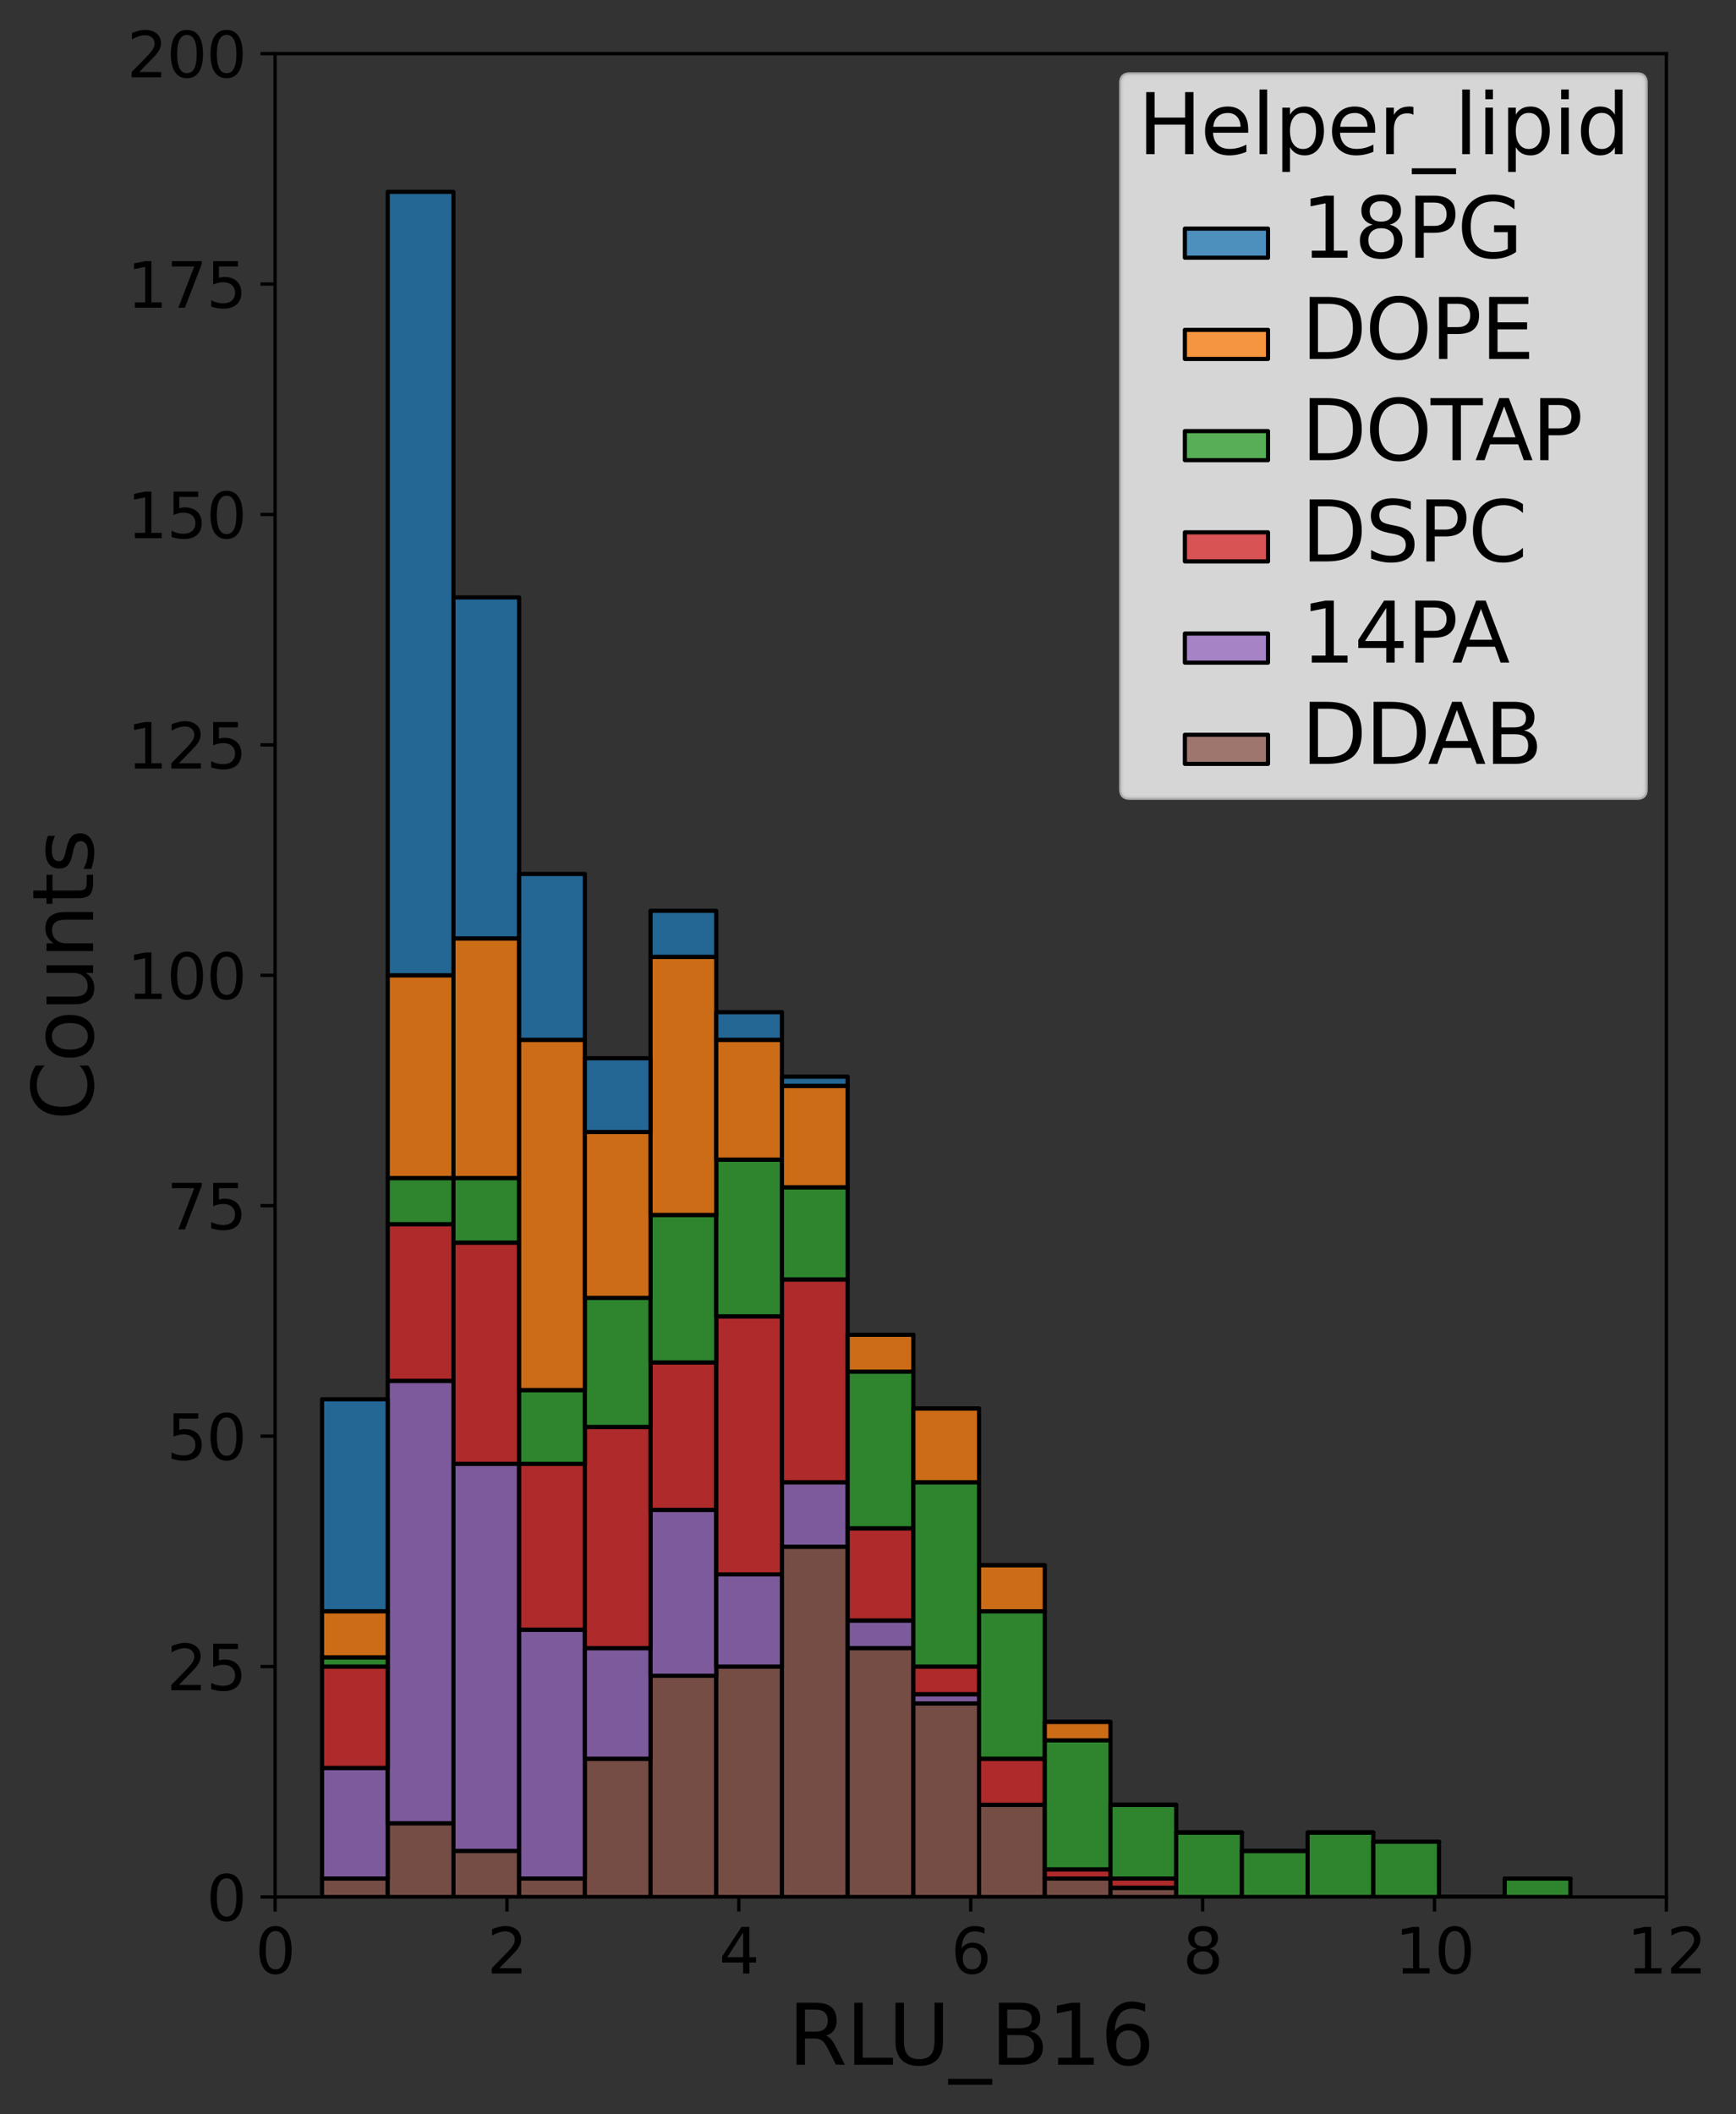 <?xml version="1.0" encoding="utf-8" standalone="no"?>
<!DOCTYPE svg PUBLIC "-//W3C//DTD SVG 1.1//EN"
  "http://www.w3.org/Graphics/SVG/1.1/DTD/svg11.dtd">
<svg xmlns:xlink="http://www.w3.org/1999/xlink" width="417.731pt" height="508.695pt" viewBox="0 0 417.731 508.695" xmlns="http://www.w3.org/2000/svg" version="1.1">
 <rect x="0" y="0" width="417.731" height="508.695" fill="#333333" stroke="none"/>
 <defs>
  <style type="text/css">*{stroke-linejoin: round; stroke-linecap: butt}</style>
 </defs>
 <g id="figure_1">
  <g id="patch_1">
   <path d="M 0 508.695 
L 417.731 508.695 
L 417.731 0 
L 0 0 
L 0 508.695 
z
" style="fill: none"/>
  </g>
  <g id="axes_1">
   <g id="patch_2">
    <path d="M 66.188 456.419 
L 400.988 456.419 
L 400.988 12.899 
L 66.188 12.899 
L 66.188 456.419 
z
" style="fill: none"/>
   </g>
   <g id="patch_3">
    <path d="M 77.487 456.419 
L 93.297 456.419 
L 93.297 451.984 
L 77.487 451.984 
z
" clip-path="url(#p2efec048ae)" style="fill: #8c564b; fill-opacity: 0.75; stroke: #000000; stroke-linejoin: miter"/>
   </g>
   <g id="patch_4">
    <path d="M 93.297 456.419 
L 109.108 456.419 
L 109.108 438.678 
L 93.297 438.678 
z
" clip-path="url(#p2efec048ae)" style="fill: #8c564b; fill-opacity: 0.75; stroke: #000000; stroke-linejoin: miter"/>
   </g>
   <g id="patch_5">
    <path d="M 109.108 456.419 
L 124.918 456.419 
L 124.918 445.331 
L 109.108 445.331 
z
" clip-path="url(#p2efec048ae)" style="fill: #8c564b; fill-opacity: 0.75; stroke: #000000; stroke-linejoin: miter"/>
   </g>
   <g id="patch_6">
    <path d="M 124.918 456.419 
L 140.729 456.419 
L 140.729 451.984 
L 124.918 451.984 
z
" clip-path="url(#p2efec048ae)" style="fill: #8c564b; fill-opacity: 0.75; stroke: #000000; stroke-linejoin: miter"/>
   </g>
   <g id="patch_7">
    <path d="M 140.729 456.419 
L 156.539 456.419 
L 156.539 423.155 
L 140.729 423.155 
z
" clip-path="url(#p2efec048ae)" style="fill: #8c564b; fill-opacity: 0.75; stroke: #000000; stroke-linejoin: miter"/>
   </g>
   <g id="patch_8">
    <path d="M 156.539 456.419 
L 172.35 456.419 
L 172.35 403.196 
L 156.539 403.196 
z
" clip-path="url(#p2efec048ae)" style="fill: #8c564b; fill-opacity: 0.75; stroke: #000000; stroke-linejoin: miter"/>
   </g>
   <g id="patch_9">
    <path d="M 172.35 456.419 
L 188.16 456.419 
L 188.16 400.979 
L 172.35 400.979 
z
" clip-path="url(#p2efec048ae)" style="fill: #8c564b; fill-opacity: 0.75; stroke: #000000; stroke-linejoin: miter"/>
   </g>
   <g id="patch_10">
    <path d="M 188.16 456.419 
L 203.971 456.419 
L 203.971 372.15 
L 188.16 372.15 
z
" clip-path="url(#p2efec048ae)" style="fill: #8c564b; fill-opacity: 0.75; stroke: #000000; stroke-linejoin: miter"/>
   </g>
   <g id="patch_11">
    <path d="M 203.971 456.419 
L 219.781 456.419 
L 219.781 396.544 
L 203.971 396.544 
z
" clip-path="url(#p2efec048ae)" style="fill: #8c564b; fill-opacity: 0.75; stroke: #000000; stroke-linejoin: miter"/>
   </g>
   <g id="patch_12">
    <path d="M 219.781 456.419 
L 235.592 456.419 
L 235.592 409.849 
L 219.781 409.849 
z
" clip-path="url(#p2efec048ae)" style="fill: #8c564b; fill-opacity: 0.75; stroke: #000000; stroke-linejoin: miter"/>
   </g>
   <g id="patch_13">
    <path d="M 235.592 456.419 
L 251.402 456.419 
L 251.402 434.243 
L 235.592 434.243 
z
" clip-path="url(#p2efec048ae)" style="fill: #8c564b; fill-opacity: 0.75; stroke: #000000; stroke-linejoin: miter"/>
   </g>
   <g id="patch_14">
    <path d="M 251.402 456.419 
L 267.213 456.419 
L 267.213 451.984 
L 251.402 451.984 
z
" clip-path="url(#p2efec048ae)" style="fill: #8c564b; fill-opacity: 0.75; stroke: #000000; stroke-linejoin: miter"/>
   </g>
   <g id="patch_15">
    <path d="M 267.213 456.419 
L 283.023 456.419 
L 283.023 454.201 
L 267.213 454.201 
z
" clip-path="url(#p2efec048ae)" style="fill: #8c564b; fill-opacity: 0.75; stroke: #000000; stroke-linejoin: miter"/>
   </g>
   <g id="patch_16">
    <path d="M 283.023 456.419 
L 298.834 456.419 
L 298.834 456.419 
L 283.023 456.419 
z
" clip-path="url(#p2efec048ae)" style="fill: #8c564b; fill-opacity: 0.75; stroke: #000000; stroke-linejoin: miter"/>
   </g>
   <g id="patch_17">
    <path d="M 298.834 456.419 
L 314.644 456.419 
L 314.644 456.419 
L 298.834 456.419 
z
" clip-path="url(#p2efec048ae)" style="fill: #8c564b; fill-opacity: 0.75; stroke: #000000; stroke-linejoin: miter"/>
   </g>
   <g id="patch_18">
    <path d="M 314.644 456.419 
L 330.455 456.419 
L 330.455 456.419 
L 314.644 456.419 
z
" clip-path="url(#p2efec048ae)" style="fill: #8c564b; fill-opacity: 0.75; stroke: #000000; stroke-linejoin: miter"/>
   </g>
   <g id="patch_19">
    <path d="M 330.455 456.419 
L 346.265 456.419 
L 346.265 456.419 
L 330.455 456.419 
z
" clip-path="url(#p2efec048ae)" style="fill: #8c564b; fill-opacity: 0.75; stroke: #000000; stroke-linejoin: miter"/>
   </g>
   <g id="patch_20">
    <path d="M 346.265 456.419 
L 362.076 456.419 
L 362.076 456.419 
L 346.265 456.419 
z
" clip-path="url(#p2efec048ae)" style="fill: #8c564b; fill-opacity: 0.75; stroke: #000000; stroke-linejoin: miter"/>
   </g>
   <g id="patch_21">
    <path d="M 362.076 456.419 
L 377.886 456.419 
L 377.886 456.419 
L 362.076 456.419 
z
" clip-path="url(#p2efec048ae)" style="fill: #8c564b; fill-opacity: 0.75; stroke: #000000; stroke-linejoin: miter"/>
   </g>
   <g id="patch_22">
    <path d="M 77.487 451.984 
L 93.297 451.984 
L 93.297 425.372 
L 77.487 425.372 
z
" clip-path="url(#p2efec048ae)" style="fill: #9467bd; fill-opacity: 0.75; stroke: #000000; stroke-linejoin: miter"/>
   </g>
   <g id="patch_23">
    <path d="M 93.297 438.678 
L 109.108 438.678 
L 109.108 332.233 
L 93.297 332.233 
z
" clip-path="url(#p2efec048ae)" style="fill: #9467bd; fill-opacity: 0.75; stroke: #000000; stroke-linejoin: miter"/>
   </g>
   <g id="patch_24">
    <path d="M 109.108 445.331 
L 124.918 445.331 
L 124.918 352.192 
L 109.108 352.192 
z
" clip-path="url(#p2efec048ae)" style="fill: #9467bd; fill-opacity: 0.75; stroke: #000000; stroke-linejoin: miter"/>
   </g>
   <g id="patch_25">
    <path d="M 124.918 451.984 
L 140.729 451.984 
L 140.729 392.108 
L 124.918 392.108 
z
" clip-path="url(#p2efec048ae)" style="fill: #9467bd; fill-opacity: 0.75; stroke: #000000; stroke-linejoin: miter"/>
   </g>
   <g id="patch_26">
    <path d="M 140.729 423.155 
L 156.539 423.155 
L 156.539 396.544 
L 140.729 396.544 
z
" clip-path="url(#p2efec048ae)" style="fill: #9467bd; fill-opacity: 0.75; stroke: #000000; stroke-linejoin: miter"/>
   </g>
   <g id="patch_27">
    <path d="M 156.539 403.196 
L 172.35 403.196 
L 172.35 363.28 
L 156.539 363.28 
z
" clip-path="url(#p2efec048ae)" style="fill: #9467bd; fill-opacity: 0.75; stroke: #000000; stroke-linejoin: miter"/>
   </g>
   <g id="patch_28">
    <path d="M 172.35 400.979 
L 188.16 400.979 
L 188.16 378.803 
L 172.35 378.803 
z
" clip-path="url(#p2efec048ae)" style="fill: #9467bd; fill-opacity: 0.75; stroke: #000000; stroke-linejoin: miter"/>
   </g>
   <g id="patch_29">
    <path d="M 188.16 372.15 
L 203.971 372.15 
L 203.971 356.627 
L 188.16 356.627 
z
" clip-path="url(#p2efec048ae)" style="fill: #9467bd; fill-opacity: 0.75; stroke: #000000; stroke-linejoin: miter"/>
   </g>
   <g id="patch_30">
    <path d="M 203.971 396.544 
L 219.781 396.544 
L 219.781 389.891 
L 203.971 389.891 
z
" clip-path="url(#p2efec048ae)" style="fill: #9467bd; fill-opacity: 0.75; stroke: #000000; stroke-linejoin: miter"/>
   </g>
   <g id="patch_31">
    <path d="M 219.781 409.849 
L 235.592 409.849 
L 235.592 407.632 
L 219.781 407.632 
z
" clip-path="url(#p2efec048ae)" style="fill: #9467bd; fill-opacity: 0.75; stroke: #000000; stroke-linejoin: miter"/>
   </g>
   <g id="patch_32">
    <path d="M 235.592 434.243 
L 251.402 434.243 
L 251.402 434.243 
L 235.592 434.243 
z
" clip-path="url(#p2efec048ae)" style="fill: #9467bd; fill-opacity: 0.75; stroke: #000000; stroke-linejoin: miter"/>
   </g>
   <g id="patch_33">
    <path d="M 251.402 451.984 
L 267.213 451.984 
L 267.213 451.984 
L 251.402 451.984 
z
" clip-path="url(#p2efec048ae)" style="fill: #9467bd; fill-opacity: 0.75; stroke: #000000; stroke-linejoin: miter"/>
   </g>
   <g id="patch_34">
    <path d="M 267.213 454.201 
L 283.023 454.201 
L 283.023 454.201 
L 267.213 454.201 
z
" clip-path="url(#p2efec048ae)" style="fill: #9467bd; fill-opacity: 0.75; stroke: #000000; stroke-linejoin: miter"/>
   </g>
   <g id="patch_35">
    <path d="M 283.023 456.419 
L 298.834 456.419 
L 298.834 456.419 
L 283.023 456.419 
z
" clip-path="url(#p2efec048ae)" style="fill: #9467bd; fill-opacity: 0.75; stroke: #000000; stroke-linejoin: miter"/>
   </g>
   <g id="patch_36">
    <path d="M 298.834 456.419 
L 314.644 456.419 
L 314.644 456.419 
L 298.834 456.419 
z
" clip-path="url(#p2efec048ae)" style="fill: #9467bd; fill-opacity: 0.75; stroke: #000000; stroke-linejoin: miter"/>
   </g>
   <g id="patch_37">
    <path d="M 314.644 456.419 
L 330.455 456.419 
L 330.455 456.419 
L 314.644 456.419 
z
" clip-path="url(#p2efec048ae)" style="fill: #9467bd; fill-opacity: 0.75; stroke: #000000; stroke-linejoin: miter"/>
   </g>
   <g id="patch_38">
    <path d="M 330.455 456.419 
L 346.265 456.419 
L 346.265 456.419 
L 330.455 456.419 
z
" clip-path="url(#p2efec048ae)" style="fill: #9467bd; fill-opacity: 0.75; stroke: #000000; stroke-linejoin: miter"/>
   </g>
   <g id="patch_39">
    <path d="M 346.265 456.419 
L 362.076 456.419 
L 362.076 456.419 
L 346.265 456.419 
z
" clip-path="url(#p2efec048ae)" style="fill: #9467bd; fill-opacity: 0.75; stroke: #000000; stroke-linejoin: miter"/>
   </g>
   <g id="patch_40">
    <path d="M 362.076 456.419 
L 377.886 456.419 
L 377.886 456.419 
L 362.076 456.419 
z
" clip-path="url(#p2efec048ae)" style="fill: #9467bd; fill-opacity: 0.75; stroke: #000000; stroke-linejoin: miter"/>
   </g>
   <g id="patch_41">
    <path d="M 77.487 425.372 
L 93.297 425.372 
L 93.297 400.979 
L 77.487 400.979 
z
" clip-path="url(#p2efec048ae)" style="fill: #d62728; fill-opacity: 0.75; stroke: #000000; stroke-linejoin: miter"/>
   </g>
   <g id="patch_42">
    <path d="M 93.297 332.233 
L 109.108 332.233 
L 109.108 294.534 
L 93.297 294.534 
z
" clip-path="url(#p2efec048ae)" style="fill: #d62728; fill-opacity: 0.75; stroke: #000000; stroke-linejoin: miter"/>
   </g>
   <g id="patch_43">
    <path d="M 109.108 352.192 
L 124.918 352.192 
L 124.918 298.969 
L 109.108 298.969 
z
" clip-path="url(#p2efec048ae)" style="fill: #d62728; fill-opacity: 0.75; stroke: #000000; stroke-linejoin: miter"/>
   </g>
   <g id="patch_44">
    <path d="M 124.918 392.108 
L 140.729 392.108 
L 140.729 352.192 
L 124.918 352.192 
z
" clip-path="url(#p2efec048ae)" style="fill: #d62728; fill-opacity: 0.75; stroke: #000000; stroke-linejoin: miter"/>
   </g>
   <g id="patch_45">
    <path d="M 140.729 396.544 
L 156.539 396.544 
L 156.539 343.321 
L 140.729 343.321 
z
" clip-path="url(#p2efec048ae)" style="fill: #d62728; fill-opacity: 0.75; stroke: #000000; stroke-linejoin: miter"/>
   </g>
   <g id="patch_46">
    <path d="M 156.539 363.28 
L 172.35 363.28 
L 172.35 327.798 
L 156.539 327.798 
z
" clip-path="url(#p2efec048ae)" style="fill: #d62728; fill-opacity: 0.75; stroke: #000000; stroke-linejoin: miter"/>
   </g>
   <g id="patch_47">
    <path d="M 172.35 378.803 
L 188.16 378.803 
L 188.16 316.71 
L 172.35 316.71 
z
" clip-path="url(#p2efec048ae)" style="fill: #d62728; fill-opacity: 0.75; stroke: #000000; stroke-linejoin: miter"/>
   </g>
   <g id="patch_48">
    <path d="M 188.16 356.627 
L 203.971 356.627 
L 203.971 307.84 
L 188.16 307.84 
z
" clip-path="url(#p2efec048ae)" style="fill: #d62728; fill-opacity: 0.75; stroke: #000000; stroke-linejoin: miter"/>
   </g>
   <g id="patch_49">
    <path d="M 203.971 389.891 
L 219.781 389.891 
L 219.781 367.715 
L 203.971 367.715 
z
" clip-path="url(#p2efec048ae)" style="fill: #d62728; fill-opacity: 0.75; stroke: #000000; stroke-linejoin: miter"/>
   </g>
   <g id="patch_50">
    <path d="M 219.781 407.632 
L 235.592 407.632 
L 235.592 400.979 
L 219.781 400.979 
z
" clip-path="url(#p2efec048ae)" style="fill: #d62728; fill-opacity: 0.75; stroke: #000000; stroke-linejoin: miter"/>
   </g>
   <g id="patch_51">
    <path d="M 235.592 434.243 
L 251.402 434.243 
L 251.402 423.155 
L 235.592 423.155 
z
" clip-path="url(#p2efec048ae)" style="fill: #d62728; fill-opacity: 0.75; stroke: #000000; stroke-linejoin: miter"/>
   </g>
   <g id="patch_52">
    <path d="M 251.402 451.984 
L 267.213 451.984 
L 267.213 449.766 
L 251.402 449.766 
z
" clip-path="url(#p2efec048ae)" style="fill: #d62728; fill-opacity: 0.75; stroke: #000000; stroke-linejoin: miter"/>
   </g>
   <g id="patch_53">
    <path d="M 267.213 454.201 
L 283.023 454.201 
L 283.023 451.984 
L 267.213 451.984 
z
" clip-path="url(#p2efec048ae)" style="fill: #d62728; fill-opacity: 0.75; stroke: #000000; stroke-linejoin: miter"/>
   </g>
   <g id="patch_54">
    <path d="M 283.023 456.419 
L 298.834 456.419 
L 298.834 456.419 
L 283.023 456.419 
z
" clip-path="url(#p2efec048ae)" style="fill: #d62728; fill-opacity: 0.75; stroke: #000000; stroke-linejoin: miter"/>
   </g>
   <g id="patch_55">
    <path d="M 298.834 456.419 
L 314.644 456.419 
L 314.644 456.419 
L 298.834 456.419 
z
" clip-path="url(#p2efec048ae)" style="fill: #d62728; fill-opacity: 0.75; stroke: #000000; stroke-linejoin: miter"/>
   </g>
   <g id="patch_56">
    <path d="M 314.644 456.419 
L 330.455 456.419 
L 330.455 456.419 
L 314.644 456.419 
z
" clip-path="url(#p2efec048ae)" style="fill: #d62728; fill-opacity: 0.75; stroke: #000000; stroke-linejoin: miter"/>
   </g>
   <g id="patch_57">
    <path d="M 330.455 456.419 
L 346.265 456.419 
L 346.265 456.419 
L 330.455 456.419 
z
" clip-path="url(#p2efec048ae)" style="fill: #d62728; fill-opacity: 0.75; stroke: #000000; stroke-linejoin: miter"/>
   </g>
   <g id="patch_58">
    <path d="M 346.265 456.419 
L 362.076 456.419 
L 362.076 456.419 
L 346.265 456.419 
z
" clip-path="url(#p2efec048ae)" style="fill: #d62728; fill-opacity: 0.75; stroke: #000000; stroke-linejoin: miter"/>
   </g>
   <g id="patch_59">
    <path d="M 362.076 456.419 
L 377.886 456.419 
L 377.886 456.419 
L 362.076 456.419 
z
" clip-path="url(#p2efec048ae)" style="fill: #d62728; fill-opacity: 0.75; stroke: #000000; stroke-linejoin: miter"/>
   </g>
   <g id="patch_60">
    <path d="M 77.487 400.979 
L 93.297 400.979 
L 93.297 398.761 
L 77.487 398.761 
z
" clip-path="url(#p2efec048ae)" style="fill: #2ca02c; fill-opacity: 0.75; stroke: #000000; stroke-linejoin: miter"/>
   </g>
   <g id="patch_61">
    <path d="M 93.297 294.534 
L 109.108 294.534 
L 109.108 283.446 
L 93.297 283.446 
z
" clip-path="url(#p2efec048ae)" style="fill: #2ca02c; fill-opacity: 0.75; stroke: #000000; stroke-linejoin: miter"/>
   </g>
   <g id="patch_62">
    <path d="M 109.108 298.969 
L 124.918 298.969 
L 124.918 283.446 
L 109.108 283.446 
z
" clip-path="url(#p2efec048ae)" style="fill: #2ca02c; fill-opacity: 0.75; stroke: #000000; stroke-linejoin: miter"/>
   </g>
   <g id="patch_63">
    <path d="M 124.918 352.192 
L 140.729 352.192 
L 140.729 334.451 
L 124.918 334.451 
z
" clip-path="url(#p2efec048ae)" style="fill: #2ca02c; fill-opacity: 0.75; stroke: #000000; stroke-linejoin: miter"/>
   </g>
   <g id="patch_64">
    <path d="M 140.729 343.321 
L 156.539 343.321 
L 156.539 312.275 
L 140.729 312.275 
z
" clip-path="url(#p2efec048ae)" style="fill: #2ca02c; fill-opacity: 0.75; stroke: #000000; stroke-linejoin: miter"/>
   </g>
   <g id="patch_65">
    <path d="M 156.539 327.798 
L 172.35 327.798 
L 172.35 292.316 
L 156.539 292.316 
z
" clip-path="url(#p2efec048ae)" style="fill: #2ca02c; fill-opacity: 0.75; stroke: #000000; stroke-linejoin: miter"/>
   </g>
   <g id="patch_66">
    <path d="M 172.35 316.71 
L 188.16 316.71 
L 188.16 279.011 
L 172.35 279.011 
z
" clip-path="url(#p2efec048ae)" style="fill: #2ca02c; fill-opacity: 0.75; stroke: #000000; stroke-linejoin: miter"/>
   </g>
   <g id="patch_67">
    <path d="M 188.16 307.84 
L 203.971 307.84 
L 203.971 285.664 
L 188.16 285.664 
z
" clip-path="url(#p2efec048ae)" style="fill: #2ca02c; fill-opacity: 0.75; stroke: #000000; stroke-linejoin: miter"/>
   </g>
   <g id="patch_68">
    <path d="M 203.971 367.715 
L 219.781 367.715 
L 219.781 330.016 
L 203.971 330.016 
z
" clip-path="url(#p2efec048ae)" style="fill: #2ca02c; fill-opacity: 0.75; stroke: #000000; stroke-linejoin: miter"/>
   </g>
   <g id="patch_69">
    <path d="M 219.781 400.979 
L 235.592 400.979 
L 235.592 356.627 
L 219.781 356.627 
z
" clip-path="url(#p2efec048ae)" style="fill: #2ca02c; fill-opacity: 0.75; stroke: #000000; stroke-linejoin: miter"/>
   </g>
   <g id="patch_70">
    <path d="M 235.592 423.155 
L 251.402 423.155 
L 251.402 387.673 
L 235.592 387.673 
z
" clip-path="url(#p2efec048ae)" style="fill: #2ca02c; fill-opacity: 0.75; stroke: #000000; stroke-linejoin: miter"/>
   </g>
   <g id="patch_71">
    <path d="M 251.402 449.766 
L 267.213 449.766 
L 267.213 418.72 
L 251.402 418.72 
z
" clip-path="url(#p2efec048ae)" style="fill: #2ca02c; fill-opacity: 0.75; stroke: #000000; stroke-linejoin: miter"/>
   </g>
   <g id="patch_72">
    <path d="M 267.213 451.984 
L 283.023 451.984 
L 283.023 434.243 
L 267.213 434.243 
z
" clip-path="url(#p2efec048ae)" style="fill: #2ca02c; fill-opacity: 0.75; stroke: #000000; stroke-linejoin: miter"/>
   </g>
   <g id="patch_73">
    <path d="M 283.023 456.419 
L 298.834 456.419 
L 298.834 440.896 
L 283.023 440.896 
z
" clip-path="url(#p2efec048ae)" style="fill: #2ca02c; fill-opacity: 0.75; stroke: #000000; stroke-linejoin: miter"/>
   </g>
   <g id="patch_74">
    <path d="M 298.834 456.419 
L 314.644 456.419 
L 314.644 445.331 
L 298.834 445.331 
z
" clip-path="url(#p2efec048ae)" style="fill: #2ca02c; fill-opacity: 0.75; stroke: #000000; stroke-linejoin: miter"/>
   </g>
   <g id="patch_75">
    <path d="M 314.644 456.419 
L 330.455 456.419 
L 330.455 440.896 
L 314.644 440.896 
z
" clip-path="url(#p2efec048ae)" style="fill: #2ca02c; fill-opacity: 0.75; stroke: #000000; stroke-linejoin: miter"/>
   </g>
   <g id="patch_76">
    <path d="M 330.455 456.419 
L 346.265 456.419 
L 346.265 443.113 
L 330.455 443.113 
z
" clip-path="url(#p2efec048ae)" style="fill: #2ca02c; fill-opacity: 0.75; stroke: #000000; stroke-linejoin: miter"/>
   </g>
   <g id="patch_77">
    <path d="M 346.265 456.419 
L 362.076 456.419 
L 362.076 456.419 
L 346.265 456.419 
z
" clip-path="url(#p2efec048ae)" style="fill: #2ca02c; fill-opacity: 0.75; stroke: #000000; stroke-linejoin: miter"/>
   </g>
   <g id="patch_78">
    <path d="M 362.076 456.419 
L 377.886 456.419 
L 377.886 451.984 
L 362.076 451.984 
z
" clip-path="url(#p2efec048ae)" style="fill: #2ca02c; fill-opacity: 0.75; stroke: #000000; stroke-linejoin: miter"/>
   </g>
   <g id="patch_79">
    <path d="M 77.487 398.761 
L 93.297 398.761 
L 93.297 387.673 
L 77.487 387.673 
z
" clip-path="url(#p2efec048ae)" style="fill: #ff7f0e; fill-opacity: 0.75; stroke: #000000; stroke-linejoin: miter"/>
   </g>
   <g id="patch_80">
    <path d="M 93.297 283.446 
L 109.108 283.446 
L 109.108 234.659 
L 93.297 234.659 
z
" clip-path="url(#p2efec048ae)" style="fill: #ff7f0e; fill-opacity: 0.75; stroke: #000000; stroke-linejoin: miter"/>
   </g>
   <g id="patch_81">
    <path d="M 109.108 283.446 
L 124.918 283.446 
L 124.918 225.788 
L 109.108 225.788 
z
" clip-path="url(#p2efec048ae)" style="fill: #ff7f0e; fill-opacity: 0.75; stroke: #000000; stroke-linejoin: miter"/>
   </g>
   <g id="patch_82">
    <path d="M 124.918 334.451 
L 140.729 334.451 
L 140.729 250.182 
L 124.918 250.182 
z
" clip-path="url(#p2efec048ae)" style="fill: #ff7f0e; fill-opacity: 0.75; stroke: #000000; stroke-linejoin: miter"/>
   </g>
   <g id="patch_83">
    <path d="M 140.729 312.275 
L 156.539 312.275 
L 156.539 272.358 
L 140.729 272.358 
z
" clip-path="url(#p2efec048ae)" style="fill: #ff7f0e; fill-opacity: 0.75; stroke: #000000; stroke-linejoin: miter"/>
   </g>
   <g id="patch_84">
    <path d="M 156.539 292.316 
L 172.35 292.316 
L 172.35 230.224 
L 156.539 230.224 
z
" clip-path="url(#p2efec048ae)" style="fill: #ff7f0e; fill-opacity: 0.75; stroke: #000000; stroke-linejoin: miter"/>
   </g>
   <g id="patch_85">
    <path d="M 172.35 279.011 
L 188.16 279.011 
L 188.16 250.182 
L 172.35 250.182 
z
" clip-path="url(#p2efec048ae)" style="fill: #ff7f0e; fill-opacity: 0.75; stroke: #000000; stroke-linejoin: miter"/>
   </g>
   <g id="patch_86">
    <path d="M 188.16 285.664 
L 203.971 285.664 
L 203.971 261.27 
L 188.16 261.27 
z
" clip-path="url(#p2efec048ae)" style="fill: #ff7f0e; fill-opacity: 0.75; stroke: #000000; stroke-linejoin: miter"/>
   </g>
   <g id="patch_87">
    <path d="M 203.971 330.016 
L 219.781 330.016 
L 219.781 321.145 
L 203.971 321.145 
z
" clip-path="url(#p2efec048ae)" style="fill: #ff7f0e; fill-opacity: 0.75; stroke: #000000; stroke-linejoin: miter"/>
   </g>
   <g id="patch_88">
    <path d="M 219.781 356.627 
L 235.592 356.627 
L 235.592 338.886 
L 219.781 338.886 
z
" clip-path="url(#p2efec048ae)" style="fill: #ff7f0e; fill-opacity: 0.75; stroke: #000000; stroke-linejoin: miter"/>
   </g>
   <g id="patch_89">
    <path d="M 235.592 387.673 
L 251.402 387.673 
L 251.402 376.585 
L 235.592 376.585 
z
" clip-path="url(#p2efec048ae)" style="fill: #ff7f0e; fill-opacity: 0.75; stroke: #000000; stroke-linejoin: miter"/>
   </g>
   <g id="patch_90">
    <path d="M 251.402 418.72 
L 267.213 418.72 
L 267.213 414.284 
L 251.402 414.284 
z
" clip-path="url(#p2efec048ae)" style="fill: #ff7f0e; fill-opacity: 0.75; stroke: #000000; stroke-linejoin: miter"/>
   </g>
   <g id="patch_91">
    <path d="M 267.213 434.243 
L 283.023 434.243 
L 283.023 434.243 
L 267.213 434.243 
z
" clip-path="url(#p2efec048ae)" style="fill: #ff7f0e; fill-opacity: 0.75; stroke: #000000; stroke-linejoin: miter"/>
   </g>
   <g id="patch_92">
    <path d="M 283.023 440.896 
L 298.834 440.896 
L 298.834 440.896 
L 283.023 440.896 
z
" clip-path="url(#p2efec048ae)" style="fill: #ff7f0e; fill-opacity: 0.75; stroke: #000000; stroke-linejoin: miter"/>
   </g>
   <g id="patch_93">
    <path d="M 298.834 445.331 
L 314.644 445.331 
L 314.644 445.331 
L 298.834 445.331 
z
" clip-path="url(#p2efec048ae)" style="fill: #ff7f0e; fill-opacity: 0.75; stroke: #000000; stroke-linejoin: miter"/>
   </g>
   <g id="patch_94">
    <path d="M 314.644 440.896 
L 330.455 440.896 
L 330.455 440.896 
L 314.644 440.896 
z
" clip-path="url(#p2efec048ae)" style="fill: #ff7f0e; fill-opacity: 0.75; stroke: #000000; stroke-linejoin: miter"/>
   </g>
   <g id="patch_95">
    <path d="M 330.455 443.113 
L 346.265 443.113 
L 346.265 443.113 
L 330.455 443.113 
z
" clip-path="url(#p2efec048ae)" style="fill: #ff7f0e; fill-opacity: 0.75; stroke: #000000; stroke-linejoin: miter"/>
   </g>
   <g id="patch_96">
    <path d="M 346.265 456.419 
L 362.076 456.419 
L 362.076 456.419 
L 346.265 456.419 
z
" clip-path="url(#p2efec048ae)" style="fill: #ff7f0e; fill-opacity: 0.75; stroke: #000000; stroke-linejoin: miter"/>
   </g>
   <g id="patch_97">
    <path d="M 362.076 451.984 
L 377.886 451.984 
L 377.886 451.984 
L 362.076 451.984 
z
" clip-path="url(#p2efec048ae)" style="fill: #ff7f0e; fill-opacity: 0.75; stroke: #000000; stroke-linejoin: miter"/>
   </g>
   <g id="patch_98">
    <path d="M 77.487 387.673 
L 93.297 387.673 
L 93.297 336.668 
L 77.487 336.668 
z
" clip-path="url(#p2efec048ae)" style="fill: #1f77b4; fill-opacity: 0.75; stroke: #000000; stroke-linejoin: miter"/>
   </g>
   <g id="patch_99">
    <path d="M 93.297 234.659 
L 109.108 234.659 
L 109.108 46.163 
L 93.297 46.163 
z
" clip-path="url(#p2efec048ae)" style="fill: #1f77b4; fill-opacity: 0.75; stroke: #000000; stroke-linejoin: miter"/>
   </g>
   <g id="patch_100">
    <path d="M 109.108 225.788 
L 124.918 225.788 
L 124.918 143.737 
L 109.108 143.737 
z
" clip-path="url(#p2efec048ae)" style="fill: #1f77b4; fill-opacity: 0.75; stroke: #000000; stroke-linejoin: miter"/>
   </g>
   <g id="patch_101">
    <path d="M 124.918 250.182 
L 140.729 250.182 
L 140.729 210.265 
L 124.918 210.265 
z
" clip-path="url(#p2efec048ae)" style="fill: #1f77b4; fill-opacity: 0.75; stroke: #000000; stroke-linejoin: miter"/>
   </g>
   <g id="patch_102">
    <path d="M 140.729 272.358 
L 156.539 272.358 
L 156.539 254.617 
L 140.729 254.617 
z
" clip-path="url(#p2efec048ae)" style="fill: #1f77b4; fill-opacity: 0.75; stroke: #000000; stroke-linejoin: miter"/>
   </g>
   <g id="patch_103">
    <path d="M 156.539 230.224 
L 172.35 230.224 
L 172.35 219.136 
L 156.539 219.136 
z
" clip-path="url(#p2efec048ae)" style="fill: #1f77b4; fill-opacity: 0.75; stroke: #000000; stroke-linejoin: miter"/>
   </g>
   <g id="patch_104">
    <path d="M 172.35 250.182 
L 188.16 250.182 
L 188.16 243.529 
L 172.35 243.529 
z
" clip-path="url(#p2efec048ae)" style="fill: #1f77b4; fill-opacity: 0.75; stroke: #000000; stroke-linejoin: miter"/>
   </g>
   <g id="patch_105">
    <path d="M 188.16 261.27 
L 203.971 261.27 
L 203.971 259.052 
L 188.16 259.052 
z
" clip-path="url(#p2efec048ae)" style="fill: #1f77b4; fill-opacity: 0.75; stroke: #000000; stroke-linejoin: miter"/>
   </g>
   <g id="patch_106">
    <path d="M 203.971 321.145 
L 219.781 321.145 
L 219.781 321.145 
L 203.971 321.145 
z
" clip-path="url(#p2efec048ae)" style="fill: #1f77b4; fill-opacity: 0.75; stroke: #000000; stroke-linejoin: miter"/>
   </g>
   <g id="patch_107">
    <path d="M 219.781 338.886 
L 235.592 338.886 
L 235.592 338.886 
L 219.781 338.886 
z
" clip-path="url(#p2efec048ae)" style="fill: #1f77b4; fill-opacity: 0.75; stroke: #000000; stroke-linejoin: miter"/>
   </g>
   <g id="patch_108">
    <path d="M 235.592 376.585 
L 251.402 376.585 
L 251.402 376.585 
L 235.592 376.585 
z
" clip-path="url(#p2efec048ae)" style="fill: #1f77b4; fill-opacity: 0.75; stroke: #000000; stroke-linejoin: miter"/>
   </g>
   <g id="patch_109">
    <path d="M 251.402 414.284 
L 267.213 414.284 
L 267.213 414.284 
L 251.402 414.284 
z
" clip-path="url(#p2efec048ae)" style="fill: #1f77b4; fill-opacity: 0.75; stroke: #000000; stroke-linejoin: miter"/>
   </g>
   <g id="patch_110">
    <path d="M 267.213 434.243 
L 283.023 434.243 
L 283.023 434.243 
L 267.213 434.243 
z
" clip-path="url(#p2efec048ae)" style="fill: #1f77b4; fill-opacity: 0.75; stroke: #000000; stroke-linejoin: miter"/>
   </g>
   <g id="patch_111">
    <path d="M 283.023 440.896 
L 298.834 440.896 
L 298.834 440.896 
L 283.023 440.896 
z
" clip-path="url(#p2efec048ae)" style="fill: #1f77b4; fill-opacity: 0.75; stroke: #000000; stroke-linejoin: miter"/>
   </g>
   <g id="patch_112">
    <path d="M 298.834 445.331 
L 314.644 445.331 
L 314.644 445.331 
L 298.834 445.331 
z
" clip-path="url(#p2efec048ae)" style="fill: #1f77b4; fill-opacity: 0.75; stroke: #000000; stroke-linejoin: miter"/>
   </g>
   <g id="patch_113">
    <path d="M 314.644 440.896 
L 330.455 440.896 
L 330.455 440.896 
L 314.644 440.896 
z
" clip-path="url(#p2efec048ae)" style="fill: #1f77b4; fill-opacity: 0.75; stroke: #000000; stroke-linejoin: miter"/>
   </g>
   <g id="patch_114">
    <path d="M 330.455 443.113 
L 346.265 443.113 
L 346.265 443.113 
L 330.455 443.113 
z
" clip-path="url(#p2efec048ae)" style="fill: #1f77b4; fill-opacity: 0.75; stroke: #000000; stroke-linejoin: miter"/>
   </g>
   <g id="patch_115">
    <path d="M 346.265 456.419 
L 362.076 456.419 
L 362.076 456.419 
L 346.265 456.419 
z
" clip-path="url(#p2efec048ae)" style="fill: #1f77b4; fill-opacity: 0.75; stroke: #000000; stroke-linejoin: miter"/>
   </g>
   <g id="patch_116">
    <path d="M 362.076 451.984 
L 377.886 451.984 
L 377.886 451.984 
L 362.076 451.984 
z
" clip-path="url(#p2efec048ae)" style="fill: #1f77b4; fill-opacity: 0.75; stroke: #000000; stroke-linejoin: miter"/>
   </g>
   <g id="matplotlib.axis_1">
    <g id="xtick_1">
     <g id="line2d_1">
      <defs>
       <path id="m13490db19d" d="M 0 0 
L 0 3.5 
" style="stroke: #000000; stroke-width: 0.8"/>
      </defs>
      <g>
       <use xlink:href="#m13490db19d" x="66.188" y="456.419" style="stroke: #000000; stroke-width: 0.8"/>
      </g>
     </g>
     <g id="text_1">
      <!-- 0 -->
      <g transform="translate(61.416 474.816) scale(0.15 -0.15)">
       <defs>
        <path id="DejaVuSans-30" d="M 2034 4250 
Q 1547 4250 1301 3770 
Q 1056 3291 1056 2328 
Q 1056 1369 1301 889 
Q 1547 409 2034 409 
Q 2525 409 2770 889 
Q 3016 1369 3016 2328 
Q 3016 3291 2770 3770 
Q 2525 4250 2034 4250 
z
M 2034 4750 
Q 2819 4750 3233 4129 
Q 3647 3509 3647 2328 
Q 3647 1150 3233 529 
Q 2819 -91 2034 -91 
Q 1250 -91 836 529 
Q 422 1150 422 2328 
Q 422 3509 836 4129 
Q 1250 4750 2034 4750 
z
" transform="scale(0.016)"/>
       </defs>
       <use xlink:href="#DejaVuSans-30"/>
      </g>
     </g>
    </g>
    <g id="xtick_2">
     <g id="line2d_2">
      <g>
       <use xlink:href="#m13490db19d" x="121.987" y="456.419" style="stroke: #000000; stroke-width: 0.8"/>
      </g>
     </g>
     <g id="text_2">
      <!-- 2 -->
      <g transform="translate(117.216 474.816) scale(0.15 -0.15)">
       <defs>
        <path id="DejaVuSans-32" d="M 1228 531 
L 3431 531 
L 3431 0 
L 469 0 
L 469 531 
Q 828 903 1448 1529 
Q 2069 2156 2228 2338 
Q 2531 2678 2651 2914 
Q 2772 3150 2772 3378 
Q 2772 3750 2511 3984 
Q 2250 4219 1831 4219 
Q 1534 4219 1204 4116 
Q 875 4013 500 3803 
L 500 4441 
Q 881 4594 1212 4672 
Q 1544 4750 1819 4750 
Q 2544 4750 2975 4387 
Q 3406 4025 3406 3419 
Q 3406 3131 3298 2873 
Q 3191 2616 2906 2266 
Q 2828 2175 2409 1742 
Q 1991 1309 1228 531 
z
" transform="scale(0.016)"/>
       </defs>
       <use xlink:href="#DejaVuSans-32"/>
      </g>
     </g>
    </g>
    <g id="xtick_3">
     <g id="line2d_3">
      <g>
       <use xlink:href="#m13490db19d" x="177.787" y="456.419" style="stroke: #000000; stroke-width: 0.8"/>
      </g>
     </g>
     <g id="text_3">
      <!-- 4 -->
      <g transform="translate(173.016 474.816) scale(0.15 -0.15)">
       <defs>
        <path id="DejaVuSans-34" d="M 2419 4116 
L 825 1625 
L 2419 1625 
L 2419 4116 
z
M 2253 4666 
L 3047 4666 
L 3047 1625 
L 3713 1625 
L 3713 1100 
L 3047 1100 
L 3047 0 
L 2419 0 
L 2419 1100 
L 313 1100 
L 313 1709 
L 2253 4666 
z
" transform="scale(0.016)"/>
       </defs>
       <use xlink:href="#DejaVuSans-34"/>
      </g>
     </g>
    </g>
    <g id="xtick_4">
     <g id="line2d_4">
      <g>
       <use xlink:href="#m13490db19d" x="233.588" y="456.419" style="stroke: #000000; stroke-width: 0.8"/>
      </g>
     </g>
     <g id="text_4">
      <!-- 6 -->
      <g transform="translate(228.816 474.816) scale(0.15 -0.15)">
       <defs>
        <path id="DejaVuSans-36" d="M 2113 2584 
Q 1688 2584 1439 2293 
Q 1191 2003 1191 1497 
Q 1191 994 1439 701 
Q 1688 409 2113 409 
Q 2538 409 2786 701 
Q 3034 994 3034 1497 
Q 3034 2003 2786 2293 
Q 2538 2584 2113 2584 
z
M 3366 4563 
L 3366 3988 
Q 3128 4100 2886 4159 
Q 2644 4219 2406 4219 
Q 1781 4219 1451 3797 
Q 1122 3375 1075 2522 
Q 1259 2794 1537 2939 
Q 1816 3084 2150 3084 
Q 2853 3084 3261 2657 
Q 3669 2231 3669 1497 
Q 3669 778 3244 343 
Q 2819 -91 2113 -91 
Q 1303 -91 875 529 
Q 447 1150 447 2328 
Q 447 3434 972 4092 
Q 1497 4750 2381 4750 
Q 2619 4750 2861 4703 
Q 3103 4656 3366 4563 
z
" transform="scale(0.016)"/>
       </defs>
       <use xlink:href="#DejaVuSans-36"/>
      </g>
     </g>
    </g>
    <g id="xtick_5">
     <g id="line2d_5">
      <g>
       <use xlink:href="#m13490db19d" x="289.387" y="456.419" style="stroke: #000000; stroke-width: 0.8"/>
      </g>
     </g>
     <g id="text_5">
      <!-- 8 -->
      <g transform="translate(284.616 474.816) scale(0.15 -0.15)">
       <defs>
        <path id="DejaVuSans-38" d="M 2034 2216 
Q 1584 2216 1326 1975 
Q 1069 1734 1069 1313 
Q 1069 891 1326 650 
Q 1584 409 2034 409 
Q 2484 409 2743 651 
Q 3003 894 3003 1313 
Q 3003 1734 2745 1975 
Q 2488 2216 2034 2216 
z
M 1403 2484 
Q 997 2584 770 2862 
Q 544 3141 544 3541 
Q 544 4100 942 4425 
Q 1341 4750 2034 4750 
Q 2731 4750 3128 4425 
Q 3525 4100 3525 3541 
Q 3525 3141 3298 2862 
Q 3072 2584 2669 2484 
Q 3125 2378 3379 2068 
Q 3634 1759 3634 1313 
Q 3634 634 3220 271 
Q 2806 -91 2034 -91 
Q 1263 -91 848 271 
Q 434 634 434 1313 
Q 434 1759 690 2068 
Q 947 2378 1403 2484 
z
M 1172 3481 
Q 1172 3119 1398 2916 
Q 1625 2713 2034 2713 
Q 2441 2713 2670 2916 
Q 2900 3119 2900 3481 
Q 2900 3844 2670 4047 
Q 2441 4250 2034 4250 
Q 1625 4250 1398 4047 
Q 1172 3844 1172 3481 
z
" transform="scale(0.016)"/>
       </defs>
       <use xlink:href="#DejaVuSans-38"/>
      </g>
     </g>
    </g>
    <g id="xtick_6">
     <g id="line2d_6">
      <g>
       <use xlink:href="#m13490db19d" x="345.188" y="456.419" style="stroke: #000000; stroke-width: 0.8"/>
      </g>
     </g>
     <g id="text_6">
      <!-- 10 -->
      <g transform="translate(335.644 474.816) scale(0.15 -0.15)">
       <defs>
        <path id="DejaVuSans-31" d="M 794 531 
L 1825 531 
L 1825 4091 
L 703 3866 
L 703 4441 
L 1819 4666 
L 2450 4666 
L 2450 531 
L 3481 531 
L 3481 0 
L 794 0 
L 794 531 
z
" transform="scale(0.016)"/>
       </defs>
       <use xlink:href="#DejaVuSans-31"/>
       <use xlink:href="#DejaVuSans-30" x="63.623"/>
      </g>
     </g>
    </g>
    <g id="xtick_7">
     <g id="line2d_7">
      <g>
       <use xlink:href="#m13490db19d" x="400.988" y="456.419" style="stroke: #000000; stroke-width: 0.8"/>
      </g>
     </g>
     <g id="text_7">
      <!-- 12 -->
      <g transform="translate(391.444 474.816) scale(0.15 -0.15)">
       <use xlink:href="#DejaVuSans-31"/>
       <use xlink:href="#DejaVuSans-32" x="63.623"/>
      </g>
     </g>
    </g>
    <g id="text_8">
     <!-- RLU_B16 -->
     <g transform="translate(189.662 496.78) scale(0.2 -0.2)">
      <defs>
       <path id="DejaVuSans-52" d="M 2841 2188 
Q 3044 2119 3236 1894 
Q 3428 1669 3622 1275 
L 4263 0 
L 3584 0 
L 2988 1197 
Q 2756 1666 2539 1819 
Q 2322 1972 1947 1972 
L 1259 1972 
L 1259 0 
L 628 0 
L 628 4666 
L 2053 4666 
Q 2853 4666 3247 4331 
Q 3641 3997 3641 3322 
Q 3641 2881 3436 2590 
Q 3231 2300 2841 2188 
z
M 1259 4147 
L 1259 2491 
L 2053 2491 
Q 2509 2491 2742 2702 
Q 2975 2913 2975 3322 
Q 2975 3731 2742 3939 
Q 2509 4147 2053 4147 
L 1259 4147 
z
" transform="scale(0.016)"/>
       <path id="DejaVuSans-4c" d="M 628 4666 
L 1259 4666 
L 1259 531 
L 3531 531 
L 3531 0 
L 628 0 
L 628 4666 
z
" transform="scale(0.016)"/>
       <path id="DejaVuSans-55" d="M 556 4666 
L 1191 4666 
L 1191 1831 
Q 1191 1081 1462 751 
Q 1734 422 2344 422 
Q 2950 422 3222 751 
Q 3494 1081 3494 1831 
L 3494 4666 
L 4128 4666 
L 4128 1753 
Q 4128 841 3676 375 
Q 3225 -91 2344 -91 
Q 1459 -91 1007 375 
Q 556 841 556 1753 
L 556 4666 
z
" transform="scale(0.016)"/>
       <path id="DejaVuSans-5f" d="M 3263 -1063 
L 3263 -1509 
L -63 -1509 
L -63 -1063 
L 3263 -1063 
z
" transform="scale(0.016)"/>
       <path id="DejaVuSans-42" d="M 1259 2228 
L 1259 519 
L 2272 519 
Q 2781 519 3026 730 
Q 3272 941 3272 1375 
Q 3272 1813 3026 2020 
Q 2781 2228 2272 2228 
L 1259 2228 
z
M 1259 4147 
L 1259 2741 
L 2194 2741 
Q 2656 2741 2882 2914 
Q 3109 3088 3109 3444 
Q 3109 3797 2882 3972 
Q 2656 4147 2194 4147 
L 1259 4147 
z
M 628 4666 
L 2241 4666 
Q 2963 4666 3353 4366 
Q 3744 4066 3744 3513 
Q 3744 3084 3544 2831 
Q 3344 2578 2956 2516 
Q 3422 2416 3680 2098 
Q 3938 1781 3938 1306 
Q 3938 681 3513 340 
Q 3088 0 2303 0 
L 628 0 
L 628 4666 
z
" transform="scale(0.016)"/>
      </defs>
      <use xlink:href="#DejaVuSans-52"/>
      <use xlink:href="#DejaVuSans-4c" x="69.482"/>
      <use xlink:href="#DejaVuSans-55" x="120.195"/>
      <use xlink:href="#DejaVuSans-5f" x="193.389"/>
      <use xlink:href="#DejaVuSans-42" x="243.389"/>
      <use xlink:href="#DejaVuSans-31" x="311.992"/>
      <use xlink:href="#DejaVuSans-36" x="375.615"/>
     </g>
    </g>
   </g>
   <g id="matplotlib.axis_2">
    <g id="ytick_1">
     <g id="line2d_8">
      <defs>
       <path id="mff31fd5aa2" d="M 0 0 
L -3.5 0 
" style="stroke: #000000; stroke-width: 0.8"/>
      </defs>
      <g>
       <use xlink:href="#mff31fd5aa2" x="66.188" y="456.419" style="stroke: #000000; stroke-width: 0.8"/>
      </g>
     </g>
     <g id="text_9">
      <!-- 0 -->
      <g transform="translate(49.644 462.118) scale(0.15 -0.15)">
       <use xlink:href="#DejaVuSans-30"/>
      </g>
     </g>
    </g>
    <g id="ytick_2">
     <g id="line2d_9">
      <g>
       <use xlink:href="#mff31fd5aa2" x="66.188" y="400.979" style="stroke: #000000; stroke-width: 0.8"/>
      </g>
     </g>
     <g id="text_10">
      <!-- 25 -->
      <g transform="translate(40.1 406.678) scale(0.15 -0.15)">
       <defs>
        <path id="DejaVuSans-35" d="M 691 4666 
L 3169 4666 
L 3169 4134 
L 1269 4134 
L 1269 2991 
Q 1406 3038 1543 3061 
Q 1681 3084 1819 3084 
Q 2600 3084 3056 2656 
Q 3513 2228 3513 1497 
Q 3513 744 3044 326 
Q 2575 -91 1722 -91 
Q 1428 -91 1123 -41 
Q 819 9 494 109 
L 494 744 
Q 775 591 1075 516 
Q 1375 441 1709 441 
Q 2250 441 2565 725 
Q 2881 1009 2881 1497 
Q 2881 1984 2565 2268 
Q 2250 2553 1709 2553 
Q 1456 2553 1204 2497 
Q 953 2441 691 2322 
L 691 4666 
z
" transform="scale(0.016)"/>
       </defs>
       <use xlink:href="#DejaVuSans-32"/>
       <use xlink:href="#DejaVuSans-35" x="63.623"/>
      </g>
     </g>
    </g>
    <g id="ytick_3">
     <g id="line2d_10">
      <g>
       <use xlink:href="#mff31fd5aa2" x="66.188" y="345.539" style="stroke: #000000; stroke-width: 0.8"/>
      </g>
     </g>
     <g id="text_11">
      <!-- 50 -->
      <g transform="translate(40.1 351.238) scale(0.15 -0.15)">
       <use xlink:href="#DejaVuSans-35"/>
       <use xlink:href="#DejaVuSans-30" x="63.623"/>
      </g>
     </g>
    </g>
    <g id="ytick_4">
     <g id="line2d_11">
      <g>
       <use xlink:href="#mff31fd5aa2" x="66.188" y="290.099" style="stroke: #000000; stroke-width: 0.8"/>
      </g>
     </g>
     <g id="text_12">
      <!-- 75 -->
      <g transform="translate(40.1 295.798) scale(0.15 -0.15)">
       <defs>
        <path id="DejaVuSans-37" d="M 525 4666 
L 3525 4666 
L 3525 4397 
L 1831 0 
L 1172 0 
L 2766 4134 
L 525 4134 
L 525 4666 
z
" transform="scale(0.016)"/>
       </defs>
       <use xlink:href="#DejaVuSans-37"/>
       <use xlink:href="#DejaVuSans-35" x="63.623"/>
      </g>
     </g>
    </g>
    <g id="ytick_5">
     <g id="line2d_12">
      <g>
       <use xlink:href="#mff31fd5aa2" x="66.188" y="234.659" style="stroke: #000000; stroke-width: 0.8"/>
      </g>
     </g>
     <g id="text_13">
      <!-- 100 -->
      <g transform="translate(30.556 240.358) scale(0.15 -0.15)">
       <use xlink:href="#DejaVuSans-31"/>
       <use xlink:href="#DejaVuSans-30" x="63.623"/>
       <use xlink:href="#DejaVuSans-30" x="127.246"/>
      </g>
     </g>
    </g>
    <g id="ytick_6">
     <g id="line2d_13">
      <g>
       <use xlink:href="#mff31fd5aa2" x="66.188" y="179.219" style="stroke: #000000; stroke-width: 0.8"/>
      </g>
     </g>
     <g id="text_14">
      <!-- 125 -->
      <g transform="translate(30.556 184.918) scale(0.15 -0.15)">
       <use xlink:href="#DejaVuSans-31"/>
       <use xlink:href="#DejaVuSans-32" x="63.623"/>
       <use xlink:href="#DejaVuSans-35" x="127.246"/>
      </g>
     </g>
    </g>
    <g id="ytick_7">
     <g id="line2d_14">
      <g>
       <use xlink:href="#mff31fd5aa2" x="66.188" y="123.779" style="stroke: #000000; stroke-width: 0.8"/>
      </g>
     </g>
     <g id="text_15">
      <!-- 150 -->
      <g transform="translate(30.556 129.478) scale(0.15 -0.15)">
       <use xlink:href="#DejaVuSans-31"/>
       <use xlink:href="#DejaVuSans-35" x="63.623"/>
       <use xlink:href="#DejaVuSans-30" x="127.246"/>
      </g>
     </g>
    </g>
    <g id="ytick_8">
     <g id="line2d_15">
      <g>
       <use xlink:href="#mff31fd5aa2" x="66.188" y="68.339" style="stroke: #000000; stroke-width: 0.8"/>
      </g>
     </g>
     <g id="text_16">
      <!-- 175 -->
      <g transform="translate(30.556 74.038) scale(0.15 -0.15)">
       <use xlink:href="#DejaVuSans-31"/>
       <use xlink:href="#DejaVuSans-37" x="63.623"/>
       <use xlink:href="#DejaVuSans-35" x="127.246"/>
      </g>
     </g>
    </g>
    <g id="ytick_9">
     <g id="line2d_16">
      <g>
       <use xlink:href="#mff31fd5aa2" x="66.188" y="12.899" style="stroke: #000000; stroke-width: 0.8"/>
      </g>
     </g>
     <g id="text_17">
      <!-- 200 -->
      <g transform="translate(30.556 18.598) scale(0.15 -0.15)">
       <use xlink:href="#DejaVuSans-32"/>
       <use xlink:href="#DejaVuSans-30" x="63.623"/>
       <use xlink:href="#DejaVuSans-30" x="127.246"/>
      </g>
     </g>
    </g>
    <g id="text_18">
     <!-- Counts -->
     <g transform="translate(22.397 269.565) rotate(-90) scale(0.2 -0.2)">
      <defs>
       <path id="DejaVuSans-43" d="M 4122 4306 
L 4122 3641 
Q 3803 3938 3442 4084 
Q 3081 4231 2675 4231 
Q 1875 4231 1450 3742 
Q 1025 3253 1025 2328 
Q 1025 1406 1450 917 
Q 1875 428 2675 428 
Q 3081 428 3442 575 
Q 3803 722 4122 1019 
L 4122 359 
Q 3791 134 3420 21 
Q 3050 -91 2638 -91 
Q 1578 -91 968 557 
Q 359 1206 359 2328 
Q 359 3453 968 4101 
Q 1578 4750 2638 4750 
Q 3056 4750 3426 4639 
Q 3797 4528 4122 4306 
z
" transform="scale(0.016)"/>
       <path id="DejaVuSans-6f" d="M 1959 3097 
Q 1497 3097 1228 2736 
Q 959 2375 959 1747 
Q 959 1119 1226 758 
Q 1494 397 1959 397 
Q 2419 397 2687 759 
Q 2956 1122 2956 1747 
Q 2956 2369 2687 2733 
Q 2419 3097 1959 3097 
z
M 1959 3584 
Q 2709 3584 3137 3096 
Q 3566 2609 3566 1747 
Q 3566 888 3137 398 
Q 2709 -91 1959 -91 
Q 1206 -91 779 398 
Q 353 888 353 1747 
Q 353 2609 779 3096 
Q 1206 3584 1959 3584 
z
" transform="scale(0.016)"/>
       <path id="DejaVuSans-75" d="M 544 1381 
L 544 3500 
L 1119 3500 
L 1119 1403 
Q 1119 906 1312 657 
Q 1506 409 1894 409 
Q 2359 409 2629 706 
Q 2900 1003 2900 1516 
L 2900 3500 
L 3475 3500 
L 3475 0 
L 2900 0 
L 2900 538 
Q 2691 219 2414 64 
Q 2138 -91 1772 -91 
Q 1169 -91 856 284 
Q 544 659 544 1381 
z
M 1991 3584 
L 1991 3584 
z
" transform="scale(0.016)"/>
       <path id="DejaVuSans-6e" d="M 3513 2113 
L 3513 0 
L 2938 0 
L 2938 2094 
Q 2938 2591 2744 2837 
Q 2550 3084 2163 3084 
Q 1697 3084 1428 2787 
Q 1159 2491 1159 1978 
L 1159 0 
L 581 0 
L 581 3500 
L 1159 3500 
L 1159 2956 
Q 1366 3272 1645 3428 
Q 1925 3584 2291 3584 
Q 2894 3584 3203 3211 
Q 3513 2838 3513 2113 
z
" transform="scale(0.016)"/>
       <path id="DejaVuSans-74" d="M 1172 4494 
L 1172 3500 
L 2356 3500 
L 2356 3053 
L 1172 3053 
L 1172 1153 
Q 1172 725 1289 603 
Q 1406 481 1766 481 
L 2356 481 
L 2356 0 
L 1766 0 
Q 1100 0 847 248 
Q 594 497 594 1153 
L 594 3053 
L 172 3053 
L 172 3500 
L 594 3500 
L 594 4494 
L 1172 4494 
z
" transform="scale(0.016)"/>
       <path id="DejaVuSans-73" d="M 2834 3397 
L 2834 2853 
Q 2591 2978 2328 3040 
Q 2066 3103 1784 3103 
Q 1356 3103 1142 2972 
Q 928 2841 928 2578 
Q 928 2378 1081 2264 
Q 1234 2150 1697 2047 
L 1894 2003 
Q 2506 1872 2764 1633 
Q 3022 1394 3022 966 
Q 3022 478 2636 193 
Q 2250 -91 1575 -91 
Q 1294 -91 989 -36 
Q 684 19 347 128 
L 347 722 
Q 666 556 975 473 
Q 1284 391 1588 391 
Q 1994 391 2212 530 
Q 2431 669 2431 922 
Q 2431 1156 2273 1281 
Q 2116 1406 1581 1522 
L 1381 1569 
Q 847 1681 609 1914 
Q 372 2147 372 2553 
Q 372 3047 722 3315 
Q 1072 3584 1716 3584 
Q 2034 3584 2315 3537 
Q 2597 3491 2834 3397 
z
" transform="scale(0.016)"/>
      </defs>
      <use xlink:href="#DejaVuSans-43"/>
      <use xlink:href="#DejaVuSans-6f" x="69.824"/>
      <use xlink:href="#DejaVuSans-75" x="131.006"/>
      <use xlink:href="#DejaVuSans-6e" x="194.385"/>
      <use xlink:href="#DejaVuSans-74" x="257.764"/>
      <use xlink:href="#DejaVuSans-73" x="296.973"/>
     </g>
    </g>
   </g>
   <g id="patch_117">
    <path d="M 66.188 456.419 
L 66.188 12.899 
" style="fill: none; stroke: #000000; stroke-width: 0.8; stroke-linejoin: miter; stroke-linecap: square"/>
   </g>
   <g id="patch_118">
    <path d="M 400.988 456.419 
L 400.988 12.899 
" style="fill: none; stroke: #000000; stroke-width: 0.8; stroke-linejoin: miter; stroke-linecap: square"/>
   </g>
   <g id="patch_119">
    <path d="M 66.188 456.419 
L 400.988 456.419 
" style="fill: none; stroke: #000000; stroke-width: 0.8; stroke-linejoin: miter; stroke-linecap: square"/>
   </g>
   <g id="patch_120">
    <path d="M 66.188 12.899 
L 400.988 12.899 
" style="fill: none; stroke: #000000; stroke-width: 0.8; stroke-linejoin: miter; stroke-linecap: square"/>
   </g>
   <g id="legend_1">
    <g id="patch_121">
     <path d="M 271.797 191.949 
L 393.988 191.949 
Q 395.988 191.949 395.988 189.949 
L 395.988 19.899 
Q 395.988 17.899 393.988 17.899 
L 271.797 17.899 
Q 269.797 17.899 269.797 19.899 
L 269.797 189.949 
Q 269.797 191.949 271.797 191.949 
z
" style="fill: #ffffff; opacity: 0.8; stroke: #cccccc; stroke-linejoin: miter"/>
    </g>
    <g id="text_19">
     <!-- Helper_lipid -->
     <g transform="translate(273.797 37.096) scale(0.2 -0.2)">
      <defs>
       <path id="DejaVuSans-48" d="M 628 4666 
L 1259 4666 
L 1259 2753 
L 3553 2753 
L 3553 4666 
L 4184 4666 
L 4184 0 
L 3553 0 
L 3553 2222 
L 1259 2222 
L 1259 0 
L 628 0 
L 628 4666 
z
" transform="scale(0.016)"/>
       <path id="DejaVuSans-65" d="M 3597 1894 
L 3597 1613 
L 953 1613 
Q 991 1019 1311 708 
Q 1631 397 2203 397 
Q 2534 397 2845 478 
Q 3156 559 3463 722 
L 3463 178 
Q 3153 47 2828 -22 
Q 2503 -91 2169 -91 
Q 1331 -91 842 396 
Q 353 884 353 1716 
Q 353 2575 817 3079 
Q 1281 3584 2069 3584 
Q 2775 3584 3186 3129 
Q 3597 2675 3597 1894 
z
M 3022 2063 
Q 3016 2534 2758 2815 
Q 2500 3097 2075 3097 
Q 1594 3097 1305 2825 
Q 1016 2553 972 2059 
L 3022 2063 
z
" transform="scale(0.016)"/>
       <path id="DejaVuSans-6c" d="M 603 4863 
L 1178 4863 
L 1178 0 
L 603 0 
L 603 4863 
z
" transform="scale(0.016)"/>
       <path id="DejaVuSans-70" d="M 1159 525 
L 1159 -1331 
L 581 -1331 
L 581 3500 
L 1159 3500 
L 1159 2969 
Q 1341 3281 1617 3432 
Q 1894 3584 2278 3584 
Q 2916 3584 3314 3078 
Q 3713 2572 3713 1747 
Q 3713 922 3314 415 
Q 2916 -91 2278 -91 
Q 1894 -91 1617 61 
Q 1341 213 1159 525 
z
M 3116 1747 
Q 3116 2381 2855 2742 
Q 2594 3103 2138 3103 
Q 1681 3103 1420 2742 
Q 1159 2381 1159 1747 
Q 1159 1113 1420 752 
Q 1681 391 2138 391 
Q 2594 391 2855 752 
Q 3116 1113 3116 1747 
z
" transform="scale(0.016)"/>
       <path id="DejaVuSans-72" d="M 2631 2963 
Q 2534 3019 2420 3045 
Q 2306 3072 2169 3072 
Q 1681 3072 1420 2755 
Q 1159 2438 1159 1844 
L 1159 0 
L 581 0 
L 581 3500 
L 1159 3500 
L 1159 2956 
Q 1341 3275 1631 3429 
Q 1922 3584 2338 3584 
Q 2397 3584 2469 3576 
Q 2541 3569 2628 3553 
L 2631 2963 
z
" transform="scale(0.016)"/>
       <path id="DejaVuSans-69" d="M 603 3500 
L 1178 3500 
L 1178 0 
L 603 0 
L 603 3500 
z
M 603 4863 
L 1178 4863 
L 1178 4134 
L 603 4134 
L 603 4863 
z
" transform="scale(0.016)"/>
       <path id="DejaVuSans-64" d="M 2906 2969 
L 2906 4863 
L 3481 4863 
L 3481 0 
L 2906 0 
L 2906 525 
Q 2725 213 2448 61 
Q 2172 -91 1784 -91 
Q 1150 -91 751 415 
Q 353 922 353 1747 
Q 353 2572 751 3078 
Q 1150 3584 1784 3584 
Q 2172 3584 2448 3432 
Q 2725 3281 2906 2969 
z
M 947 1747 
Q 947 1113 1208 752 
Q 1469 391 1925 391 
Q 2381 391 2643 752 
Q 2906 1113 2906 1747 
Q 2906 2381 2643 2742 
Q 2381 3103 1925 3103 
Q 1469 3103 1208 2742 
Q 947 2381 947 1747 
z
" transform="scale(0.016)"/>
      </defs>
      <use xlink:href="#DejaVuSans-48"/>
      <use xlink:href="#DejaVuSans-65" x="75.195"/>
      <use xlink:href="#DejaVuSans-6c" x="136.719"/>
      <use xlink:href="#DejaVuSans-70" x="164.502"/>
      <use xlink:href="#DejaVuSans-65" x="227.979"/>
      <use xlink:href="#DejaVuSans-72" x="289.502"/>
      <use xlink:href="#DejaVuSans-5f" x="330.615"/>
      <use xlink:href="#DejaVuSans-6c" x="380.615"/>
      <use xlink:href="#DejaVuSans-69" x="408.398"/>
      <use xlink:href="#DejaVuSans-70" x="436.182"/>
      <use xlink:href="#DejaVuSans-69" x="499.658"/>
      <use xlink:href="#DejaVuSans-64" x="527.441"/>
     </g>
    </g>
    <g id="patch_122">
     <path d="M 285.117 62.008 
L 305.117 62.008 
L 305.117 55.008 
L 285.117 55.008 
z
" style="fill: #1f77b4; fill-opacity: 0.75; stroke: #000000; stroke-linejoin: miter"/>
    </g>
    <g id="text_20">
     <!-- 18PG -->
     <g transform="translate(313.117 62.008) scale(0.2 -0.2)">
      <defs>
       <path id="DejaVuSans-50" d="M 1259 4147 
L 1259 2394 
L 2053 2394 
Q 2494 2394 2734 2622 
Q 2975 2850 2975 3272 
Q 2975 3691 2734 3919 
Q 2494 4147 2053 4147 
L 1259 4147 
z
M 628 4666 
L 2053 4666 
Q 2838 4666 3239 4311 
Q 3641 3956 3641 3272 
Q 3641 2581 3239 2228 
Q 2838 1875 2053 1875 
L 1259 1875 
L 1259 0 
L 628 0 
L 628 4666 
z
" transform="scale(0.016)"/>
       <path id="DejaVuSans-47" d="M 3809 666 
L 3809 1919 
L 2778 1919 
L 2778 2438 
L 4434 2438 
L 4434 434 
Q 4069 175 3628 42 
Q 3188 -91 2688 -91 
Q 1594 -91 976 548 
Q 359 1188 359 2328 
Q 359 3472 976 4111 
Q 1594 4750 2688 4750 
Q 3144 4750 3555 4637 
Q 3966 4525 4313 4306 
L 4313 3634 
Q 3963 3931 3569 4081 
Q 3175 4231 2741 4231 
Q 1884 4231 1454 3753 
Q 1025 3275 1025 2328 
Q 1025 1384 1454 906 
Q 1884 428 2741 428 
Q 3075 428 3337 486 
Q 3600 544 3809 666 
z
" transform="scale(0.016)"/>
      </defs>
      <use xlink:href="#DejaVuSans-31"/>
      <use xlink:href="#DejaVuSans-38" x="63.623"/>
      <use xlink:href="#DejaVuSans-50" x="127.246"/>
      <use xlink:href="#DejaVuSans-47" x="187.549"/>
     </g>
    </g>
    <g id="patch_123">
     <path d="M 285.117 86.364 
L 305.117 86.364 
L 305.117 79.364 
L 285.117 79.364 
z
" style="fill: #ff7f0e; fill-opacity: 0.75; stroke: #000000; stroke-linejoin: miter"/>
    </g>
    <g id="text_21">
     <!-- DOPE -->
     <g transform="translate(313.117 86.364) scale(0.2 -0.2)">
      <defs>
       <path id="DejaVuSans-44" d="M 1259 4147 
L 1259 519 
L 2022 519 
Q 2988 519 3436 956 
Q 3884 1394 3884 2338 
Q 3884 3275 3436 3711 
Q 2988 4147 2022 4147 
L 1259 4147 
z
M 628 4666 
L 1925 4666 
Q 3281 4666 3915 4102 
Q 4550 3538 4550 2338 
Q 4550 1131 3912 565 
Q 3275 0 1925 0 
L 628 0 
L 628 4666 
z
" transform="scale(0.016)"/>
       <path id="DejaVuSans-4f" d="M 2522 4238 
Q 1834 4238 1429 3725 
Q 1025 3213 1025 2328 
Q 1025 1447 1429 934 
Q 1834 422 2522 422 
Q 3209 422 3611 934 
Q 4013 1447 4013 2328 
Q 4013 3213 3611 3725 
Q 3209 4238 2522 4238 
z
M 2522 4750 
Q 3503 4750 4090 4092 
Q 4678 3434 4678 2328 
Q 4678 1225 4090 567 
Q 3503 -91 2522 -91 
Q 1538 -91 948 565 
Q 359 1222 359 2328 
Q 359 3434 948 4092 
Q 1538 4750 2522 4750 
z
" transform="scale(0.016)"/>
       <path id="DejaVuSans-45" d="M 628 4666 
L 3578 4666 
L 3578 4134 
L 1259 4134 
L 1259 2753 
L 3481 2753 
L 3481 2222 
L 1259 2222 
L 1259 531 
L 3634 531 
L 3634 0 
L 628 0 
L 628 4666 
z
" transform="scale(0.016)"/>
      </defs>
      <use xlink:href="#DejaVuSans-44"/>
      <use xlink:href="#DejaVuSans-4f" x="77.002"/>
      <use xlink:href="#DejaVuSans-50" x="155.713"/>
      <use xlink:href="#DejaVuSans-45" x="216.016"/>
     </g>
    </g>
    <g id="patch_124">
     <path d="M 285.117 110.721 
L 305.117 110.721 
L 305.117 103.721 
L 285.117 103.721 
z
" style="fill: #2ca02c; fill-opacity: 0.75; stroke: #000000; stroke-linejoin: miter"/>
    </g>
    <g id="text_22">
     <!-- DOTAP -->
     <g transform="translate(313.117 110.721) scale(0.2 -0.2)">
      <defs>
       <path id="DejaVuSans-54" d="M -19 4666 
L 3928 4666 
L 3928 4134 
L 2272 4134 
L 2272 0 
L 1638 0 
L 1638 4134 
L -19 4134 
L -19 4666 
z
" transform="scale(0.016)"/>
       <path id="DejaVuSans-41" d="M 2188 4044 
L 1331 1722 
L 3047 1722 
L 2188 4044 
z
M 1831 4666 
L 2547 4666 
L 4325 0 
L 3669 0 
L 3244 1197 
L 1141 1197 
L 716 0 
L 50 0 
L 1831 4666 
z
" transform="scale(0.016)"/>
      </defs>
      <use xlink:href="#DejaVuSans-44"/>
      <use xlink:href="#DejaVuSans-4f" x="77.002"/>
      <use xlink:href="#DejaVuSans-54" x="155.713"/>
      <use xlink:href="#DejaVuSans-41" x="209.047"/>
      <use xlink:href="#DejaVuSans-50" x="277.455"/>
     </g>
    </g>
    <g id="patch_125">
     <path d="M 285.117 135.077 
L 305.117 135.077 
L 305.117 128.077 
L 285.117 128.077 
z
" style="fill: #d62728; fill-opacity: 0.75; stroke: #000000; stroke-linejoin: miter"/>
    </g>
    <g id="text_23">
     <!-- DSPC -->
     <g transform="translate(313.117 135.077) scale(0.2 -0.2)">
      <defs>
       <path id="DejaVuSans-53" d="M 3425 4513 
L 3425 3897 
Q 3066 4069 2747 4153 
Q 2428 4238 2131 4238 
Q 1616 4238 1336 4038 
Q 1056 3838 1056 3469 
Q 1056 3159 1242 3001 
Q 1428 2844 1947 2747 
L 2328 2669 
Q 3034 2534 3370 2195 
Q 3706 1856 3706 1288 
Q 3706 609 3251 259 
Q 2797 -91 1919 -91 
Q 1588 -91 1214 -16 
Q 841 59 441 206 
L 441 856 
Q 825 641 1194 531 
Q 1563 422 1919 422 
Q 2459 422 2753 634 
Q 3047 847 3047 1241 
Q 3047 1584 2836 1778 
Q 2625 1972 2144 2069 
L 1759 2144 
Q 1053 2284 737 2584 
Q 422 2884 422 3419 
Q 422 4038 858 4394 
Q 1294 4750 2059 4750 
Q 2388 4750 2728 4690 
Q 3069 4631 3425 4513 
z
" transform="scale(0.016)"/>
      </defs>
      <use xlink:href="#DejaVuSans-44"/>
      <use xlink:href="#DejaVuSans-53" x="77.002"/>
      <use xlink:href="#DejaVuSans-50" x="140.479"/>
      <use xlink:href="#DejaVuSans-43" x="200.781"/>
     </g>
    </g>
    <g id="patch_126">
     <path d="M 285.117 159.433 
L 305.117 159.433 
L 305.117 152.433 
L 285.117 152.433 
z
" style="fill: #9467bd; fill-opacity: 0.75; stroke: #000000; stroke-linejoin: miter"/>
    </g>
    <g id="text_24">
     <!-- 14PA -->
     <g transform="translate(313.117 159.433) scale(0.2 -0.2)">
      <use xlink:href="#DejaVuSans-31"/>
      <use xlink:href="#DejaVuSans-34" x="63.623"/>
      <use xlink:href="#DejaVuSans-50" x="127.246"/>
      <use xlink:href="#DejaVuSans-41" x="181.174"/>
     </g>
    </g>
    <g id="patch_127">
     <path d="M 285.117 183.789 
L 305.117 183.789 
L 305.117 176.789 
L 285.117 176.789 
z
" style="fill: #8c564b; fill-opacity: 0.75; stroke: #000000; stroke-linejoin: miter"/>
    </g>
    <g id="text_25">
     <!-- DDAB -->
     <g transform="translate(313.117 183.789) scale(0.2 -0.2)">
      <use xlink:href="#DejaVuSans-44"/>
      <use xlink:href="#DejaVuSans-44" x="77.002"/>
      <use xlink:href="#DejaVuSans-41" x="152.254"/>
      <use xlink:href="#DejaVuSans-42" x="220.662"/>
     </g>
    </g>
   </g>
  </g>
 </g>
 <defs>
  <clipPath id="p2efec048ae">
   <rect x="66.188" y="12.899" width="334.8" height="443.52"/>
  </clipPath>
 </defs>
</svg>
